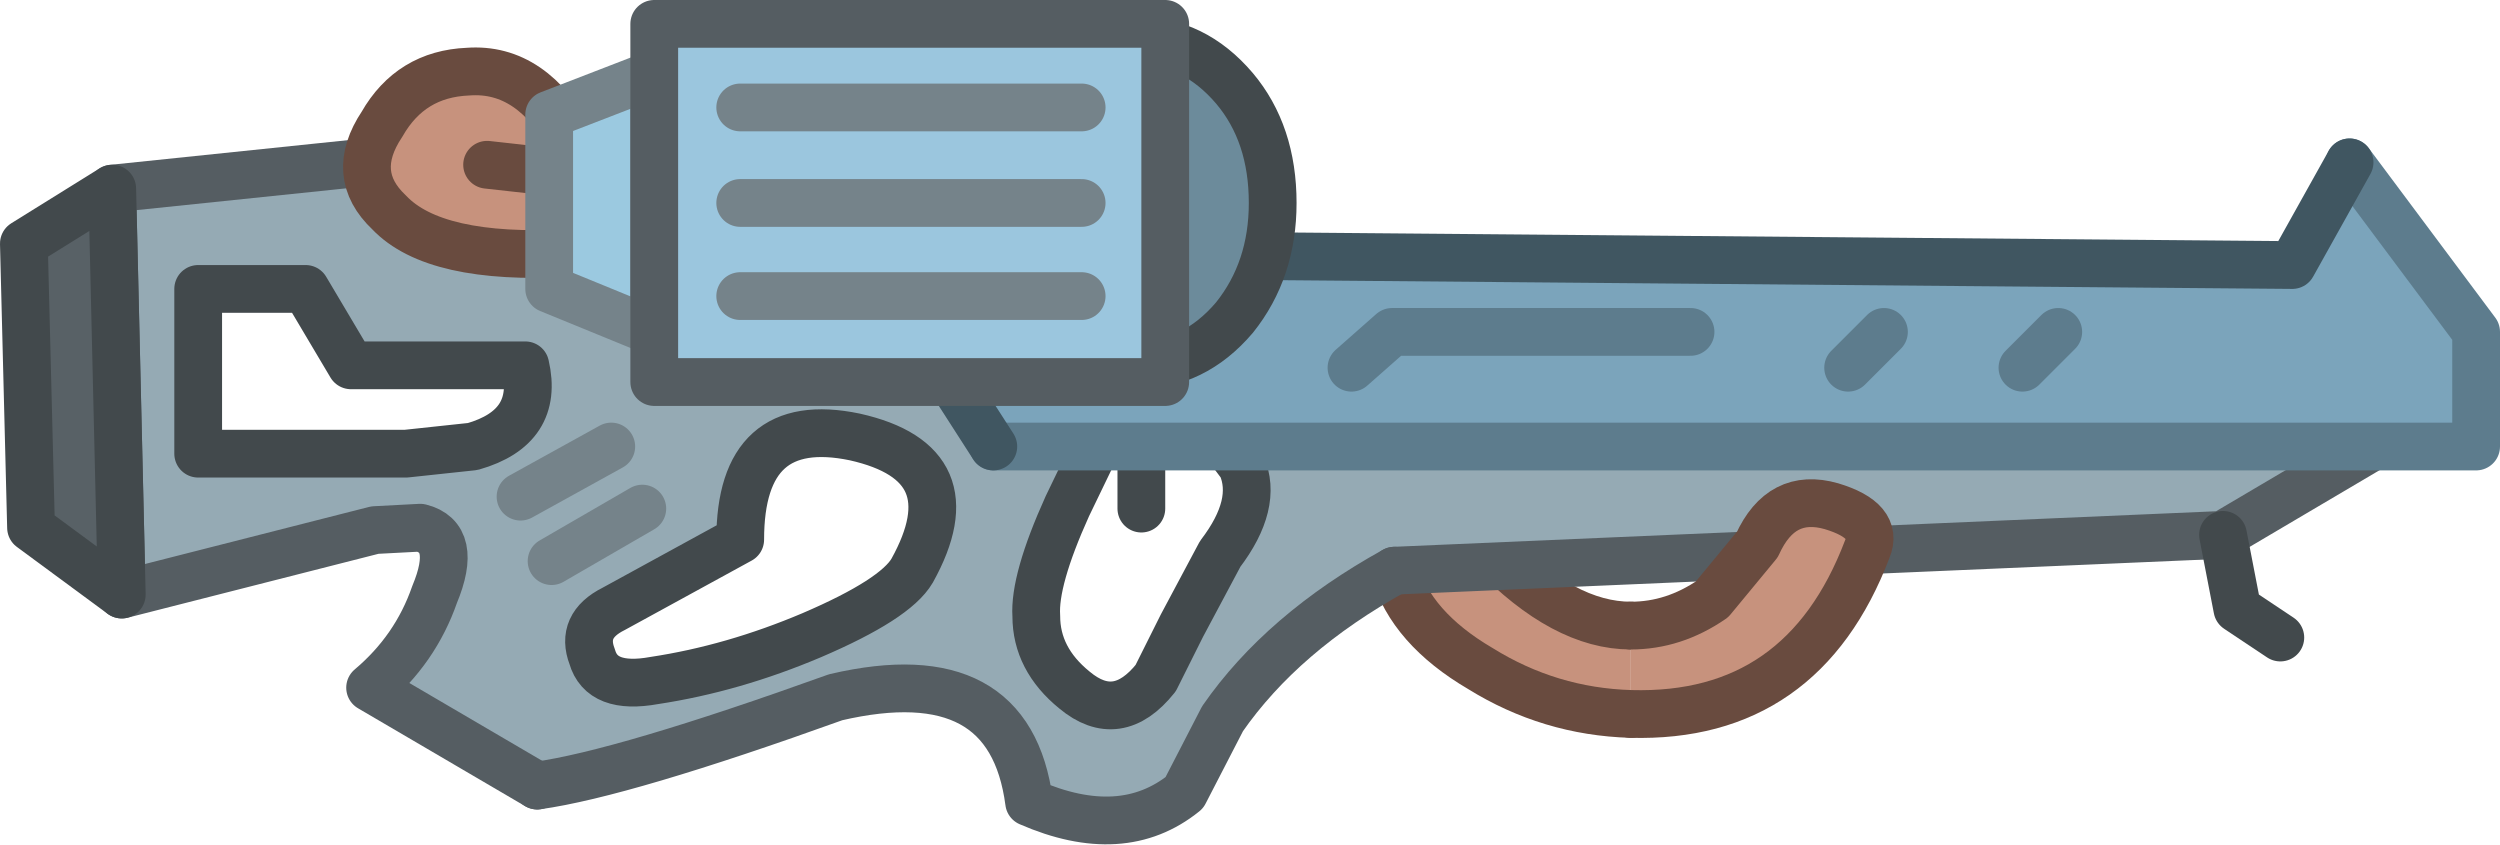 <?xml version="1.0" encoding="UTF-8" standalone="no"?>
<svg xmlns:ffdec="https://www.free-decompiler.com/flash" xmlns:xlink="http://www.w3.org/1999/xlink" ffdec:objectType="shape" height="17.7px" width="52.35px" xmlns="http://www.w3.org/2000/svg">
  <g transform="matrix(1.0, 0.0, 0.0, 1.0, 25.6, 6.2)">
    <path d="M8.55 8.75 Q6.85 8.7 5.4 7.8 3.95 6.95 3.6 5.75 L4.1 5.15 Q4.8 4.65 5.65 5.35 7.15 6.9 8.55 6.9 L8.55 8.75" fill="#c7927d" fill-rule="evenodd" stroke="none"/>
    <path d="M8.55 8.75 Q6.85 8.7 5.4 7.8 3.95 6.95 3.6 5.75 L4.1 5.15 Q4.8 4.65 5.65 5.35 7.15 6.9 8.55 6.9" fill="none" stroke="#694b3f" stroke-linecap="round" stroke-linejoin="round" stroke-width="1.0"/>
    <path d="M-0.05 5.4 Q0.75 4.35 0.4 3.55 L-0.05 2.95 -2.55 2.95 -3.25 4.4 Q-3.95 5.95 -3.9 6.7 -3.9 7.6 -3.1 8.25 -2.2 9.0 -1.4 8.0 L-0.85 6.9 -0.05 5.4 M-12.75 6.55 Q-13.45 6.9 -13.2 7.55 -13.0 8.25 -11.9 8.05 -10.25 7.8 -8.6 7.1 -6.85 6.35 -6.5 5.75 -5.25 3.5 -7.7 2.95 -10.1 2.45 -10.1 5.1 L-12.75 6.55 M-15.7 3.15 Q-14.3 2.75 -14.6 1.45 L-18.25 1.45 -19.2 -0.15 -21.45 -0.15 -21.45 3.3 -17.1 3.3 -15.7 3.15 M-23.25 -2.25 L-14.1 -3.2 24.0 3.2 20.95 5.0 3.6 5.75 Q1.25 7.05 0.0 8.85 L-0.8 10.4 Q-2.1 11.45 -4.05 10.6 -4.45 7.55 -8.1 8.4 -12.55 10.0 -14.35 10.25 L-17.85 8.2 Q-16.9 7.4 -16.5 6.25 -16.0 5.05 -16.8 4.85 L-17.75 4.9 -23.05 6.25 -23.25 -2.25" fill="#95aab4" fill-rule="evenodd" stroke="none"/>
    <path d="M3.6 5.75 L20.95 5.0 24.0 3.2 -14.1 -3.2 -23.25 -2.25 -23.05 6.25 -17.75 4.9 -16.8 4.85 Q-16.0 5.05 -16.5 6.25 -16.9 7.4 -17.85 8.2 L-14.35 10.25" fill="none" stroke="#555d62" stroke-linecap="round" stroke-linejoin="round" stroke-width="1.0"/>
    <path d="M-14.35 10.25 Q-12.55 10.0 -8.1 8.4 -4.45 7.55 -4.05 10.6 -2.1 11.45 -0.8 10.4 L0.0 8.85 Q1.25 7.05 3.6 5.75" fill="none" stroke="#555d62" stroke-linecap="round" stroke-linejoin="round" stroke-width="1.0"/>
    <path d="M-1.7 3.3 L-1.7 4.45" fill="none" stroke="#42494c" stroke-linecap="round" stroke-linejoin="round" stroke-width="1.0"/>
    <path d="M-17.1 3.3 L-21.45 3.3 -21.45 -0.15 -19.2 -0.15 -18.25 1.45 -14.6 1.45 Q-14.3 2.75 -15.7 3.15 L-17.1 3.3 M-12.75 6.55 L-10.1 5.1 Q-10.1 2.45 -7.7 2.95 -5.25 3.5 -6.5 5.75 -6.85 6.35 -8.6 7.1 -10.25 7.8 -11.9 8.05 -13.0 8.25 -13.2 7.55 -13.45 6.9 -12.75 6.55 M-0.05 5.4 L-0.85 6.9 -1.4 8.0 Q-2.2 9.0 -3.1 8.25 -3.9 7.6 -3.9 6.7 -3.95 5.95 -3.25 4.4 L-2.55 2.95 -0.05 2.95 0.4 3.55 Q0.75 4.35 -0.05 5.4 Z" fill="none" stroke="#42494c" stroke-linecap="round" stroke-linejoin="round" stroke-width="1.0"/>
    <path d="M-6.15 1.05 L-6.5 -0.9 22.4 -0.65 23.6 -2.8 26.25 0.75 26.25 3.15 -4.8 3.15 -6.15 1.05" fill="#7ba4bb" fill-rule="evenodd" stroke="none"/>
    <path d="M-4.8 3.15 L26.25 3.15 26.25 0.75 23.6 -2.8" fill="none" stroke="#5d7c8d" stroke-linecap="round" stroke-linejoin="round" stroke-width="1.0"/>
    <path d="M23.6 -2.8 L22.4 -0.65 -6.5 -0.9 -6.15 1.05 -4.8 3.15" fill="none" stroke="#405661" stroke-linecap="round" stroke-linejoin="round" stroke-width="1.0"/>
    <path d="M-13.6 -3.2 L-13.7 -0.9 Q-16.5 -0.75 -17.45 -1.75 -18.3 -2.55 -17.6 -3.6 -17.0 -4.65 -15.8 -4.7 -14.45 -4.8 -13.6 -3.2" fill="#c7927d" fill-rule="evenodd" stroke="none"/>
    <path d="M-13.6 -3.2 L-13.7 -0.9 Q-16.5 -0.75 -17.45 -1.75 -18.3 -2.55 -17.6 -3.6 -17.0 -4.65 -15.8 -4.7 -14.45 -4.8 -13.6 -3.2 Z" fill="none" stroke="#694b3f" stroke-linecap="round" stroke-linejoin="round" stroke-width="1.0"/>
    <path d="M-15.4 -2.75 L-13.6 -2.55" fill="none" stroke="#694b3f" stroke-linecap="round" stroke-linejoin="round" stroke-width="1.0"/>
    <path d="M-11.9 0.75 L-14.1 -0.15 -14.1 -3.8 -11.9 -4.65 -11.9 0.75" fill="#9bc9e0" fill-rule="evenodd" stroke="none"/>
    <path d="M-11.9 0.75 L-14.1 -0.15 -14.1 -3.8 -11.9 -4.65 -11.9 0.75 Z" fill="none" stroke="#75838a" stroke-linecap="round" stroke-linejoin="round" stroke-width="1.0"/>
    <path d="M1.05 -1.95 Q1.05 -0.55 0.25 0.45 -0.6 1.45 -1.8 1.45 L-1.8 -5.35 Q-0.6 -5.35 0.25 -4.35 1.05 -3.4 1.05 -1.95" fill="#6c8b9b" fill-rule="evenodd" stroke="none"/>
    <path d="M-1.8 -5.35 Q-0.6 -5.35 0.25 -4.35 1.05 -3.4 1.05 -1.95 1.05 -0.55 0.25 0.45 -0.6 1.45 -1.8 1.45" fill="none" stroke="#42494c" stroke-linecap="round" stroke-linejoin="round" stroke-width="1.0"/>
    <path d="M-1.2 -5.7 L-1.2 1.8 -11.9 1.8 -11.9 -5.7 -1.2 -5.7" fill="#9bc6de" fill-rule="evenodd" stroke="none"/>
    <path d="M-1.2 -5.7 L-1.2 1.8 -11.9 1.8 -11.9 -5.7 -1.2 -5.7 Z" fill="none" stroke="#555d62" stroke-linecap="round" stroke-linejoin="round" stroke-width="1.0"/>
    <path d="M-10.1 -1.95 L-2.95 -1.95" fill="none" stroke="#75838a" stroke-linecap="round" stroke-linejoin="round" stroke-width="1.0"/>
    <path d="M-10.1 -3.95 L-2.95 -3.95" fill="none" stroke="#75838a" stroke-linecap="round" stroke-linejoin="round" stroke-width="1.0"/>
    <path d="M-10.1 0.0 L-2.95 0.0" fill="none" stroke="#75838a" stroke-linecap="round" stroke-linejoin="round" stroke-width="1.0"/>
    <path d="M-23.25 -2.25 L-23.05 6.25 -24.95 4.85 -25.1 -1.1 -23.25 -2.25" fill="#586166" fill-rule="evenodd" stroke="none"/>
    <path d="M-23.25 -2.25 L-23.05 6.25 -24.95 4.85 -25.1 -1.1 -23.25 -2.25 Z" fill="none" stroke="#42494c" stroke-linecap="round" stroke-linejoin="round" stroke-width="1.0"/>
    <path d="M8.55 6.9 Q9.45 6.9 10.25 6.35 L11.2 5.2 Q11.7 4.1 12.75 4.4 13.75 4.7 13.5 5.3 12.15 8.85 8.55 8.75 L8.55 6.9" fill="#c7927d" fill-rule="evenodd" stroke="none"/>
    <path d="M8.55 6.9 Q9.45 6.9 10.25 6.35 L11.2 5.2 Q11.7 4.1 12.75 4.4 13.75 4.7 13.5 5.3 12.15 8.85 8.55 8.75" fill="none" stroke="#694b3f" stroke-linecap="round" stroke-linejoin="round" stroke-width="1.0"/>
    <path d="M-14.7 4.2 L-12.8 3.15" fill="none" stroke="#75838a" stroke-linecap="round" stroke-linejoin="round" stroke-width="1.0"/>
    <path d="M-14.05 5.55 L-12.15 4.45" fill="none" stroke="#75838a" stroke-linecap="round" stroke-linejoin="round" stroke-width="1.0"/>
    <path d="M2.7 1.5 L3.55 0.75 9.8 0.75" fill="none" stroke="#5d7c8d" stroke-linecap="round" stroke-linejoin="round" stroke-width="1.0"/>
    <path d="M13.85 0.75 L13.1 1.5" fill="none" stroke="#5d7c8d" stroke-linecap="round" stroke-linejoin="round" stroke-width="1.0"/>
    <path d="M17.5 0.75 L16.75 1.5" fill="none" stroke="#5d7c8d" stroke-linecap="round" stroke-linejoin="round" stroke-width="1.0"/>
    <path d="M20.95 5.0 L21.25 6.55 22.15 7.15" fill="none" stroke="#42494c" stroke-linecap="round" stroke-linejoin="round" stroke-width="1.0"/>
  </g>
</svg>

